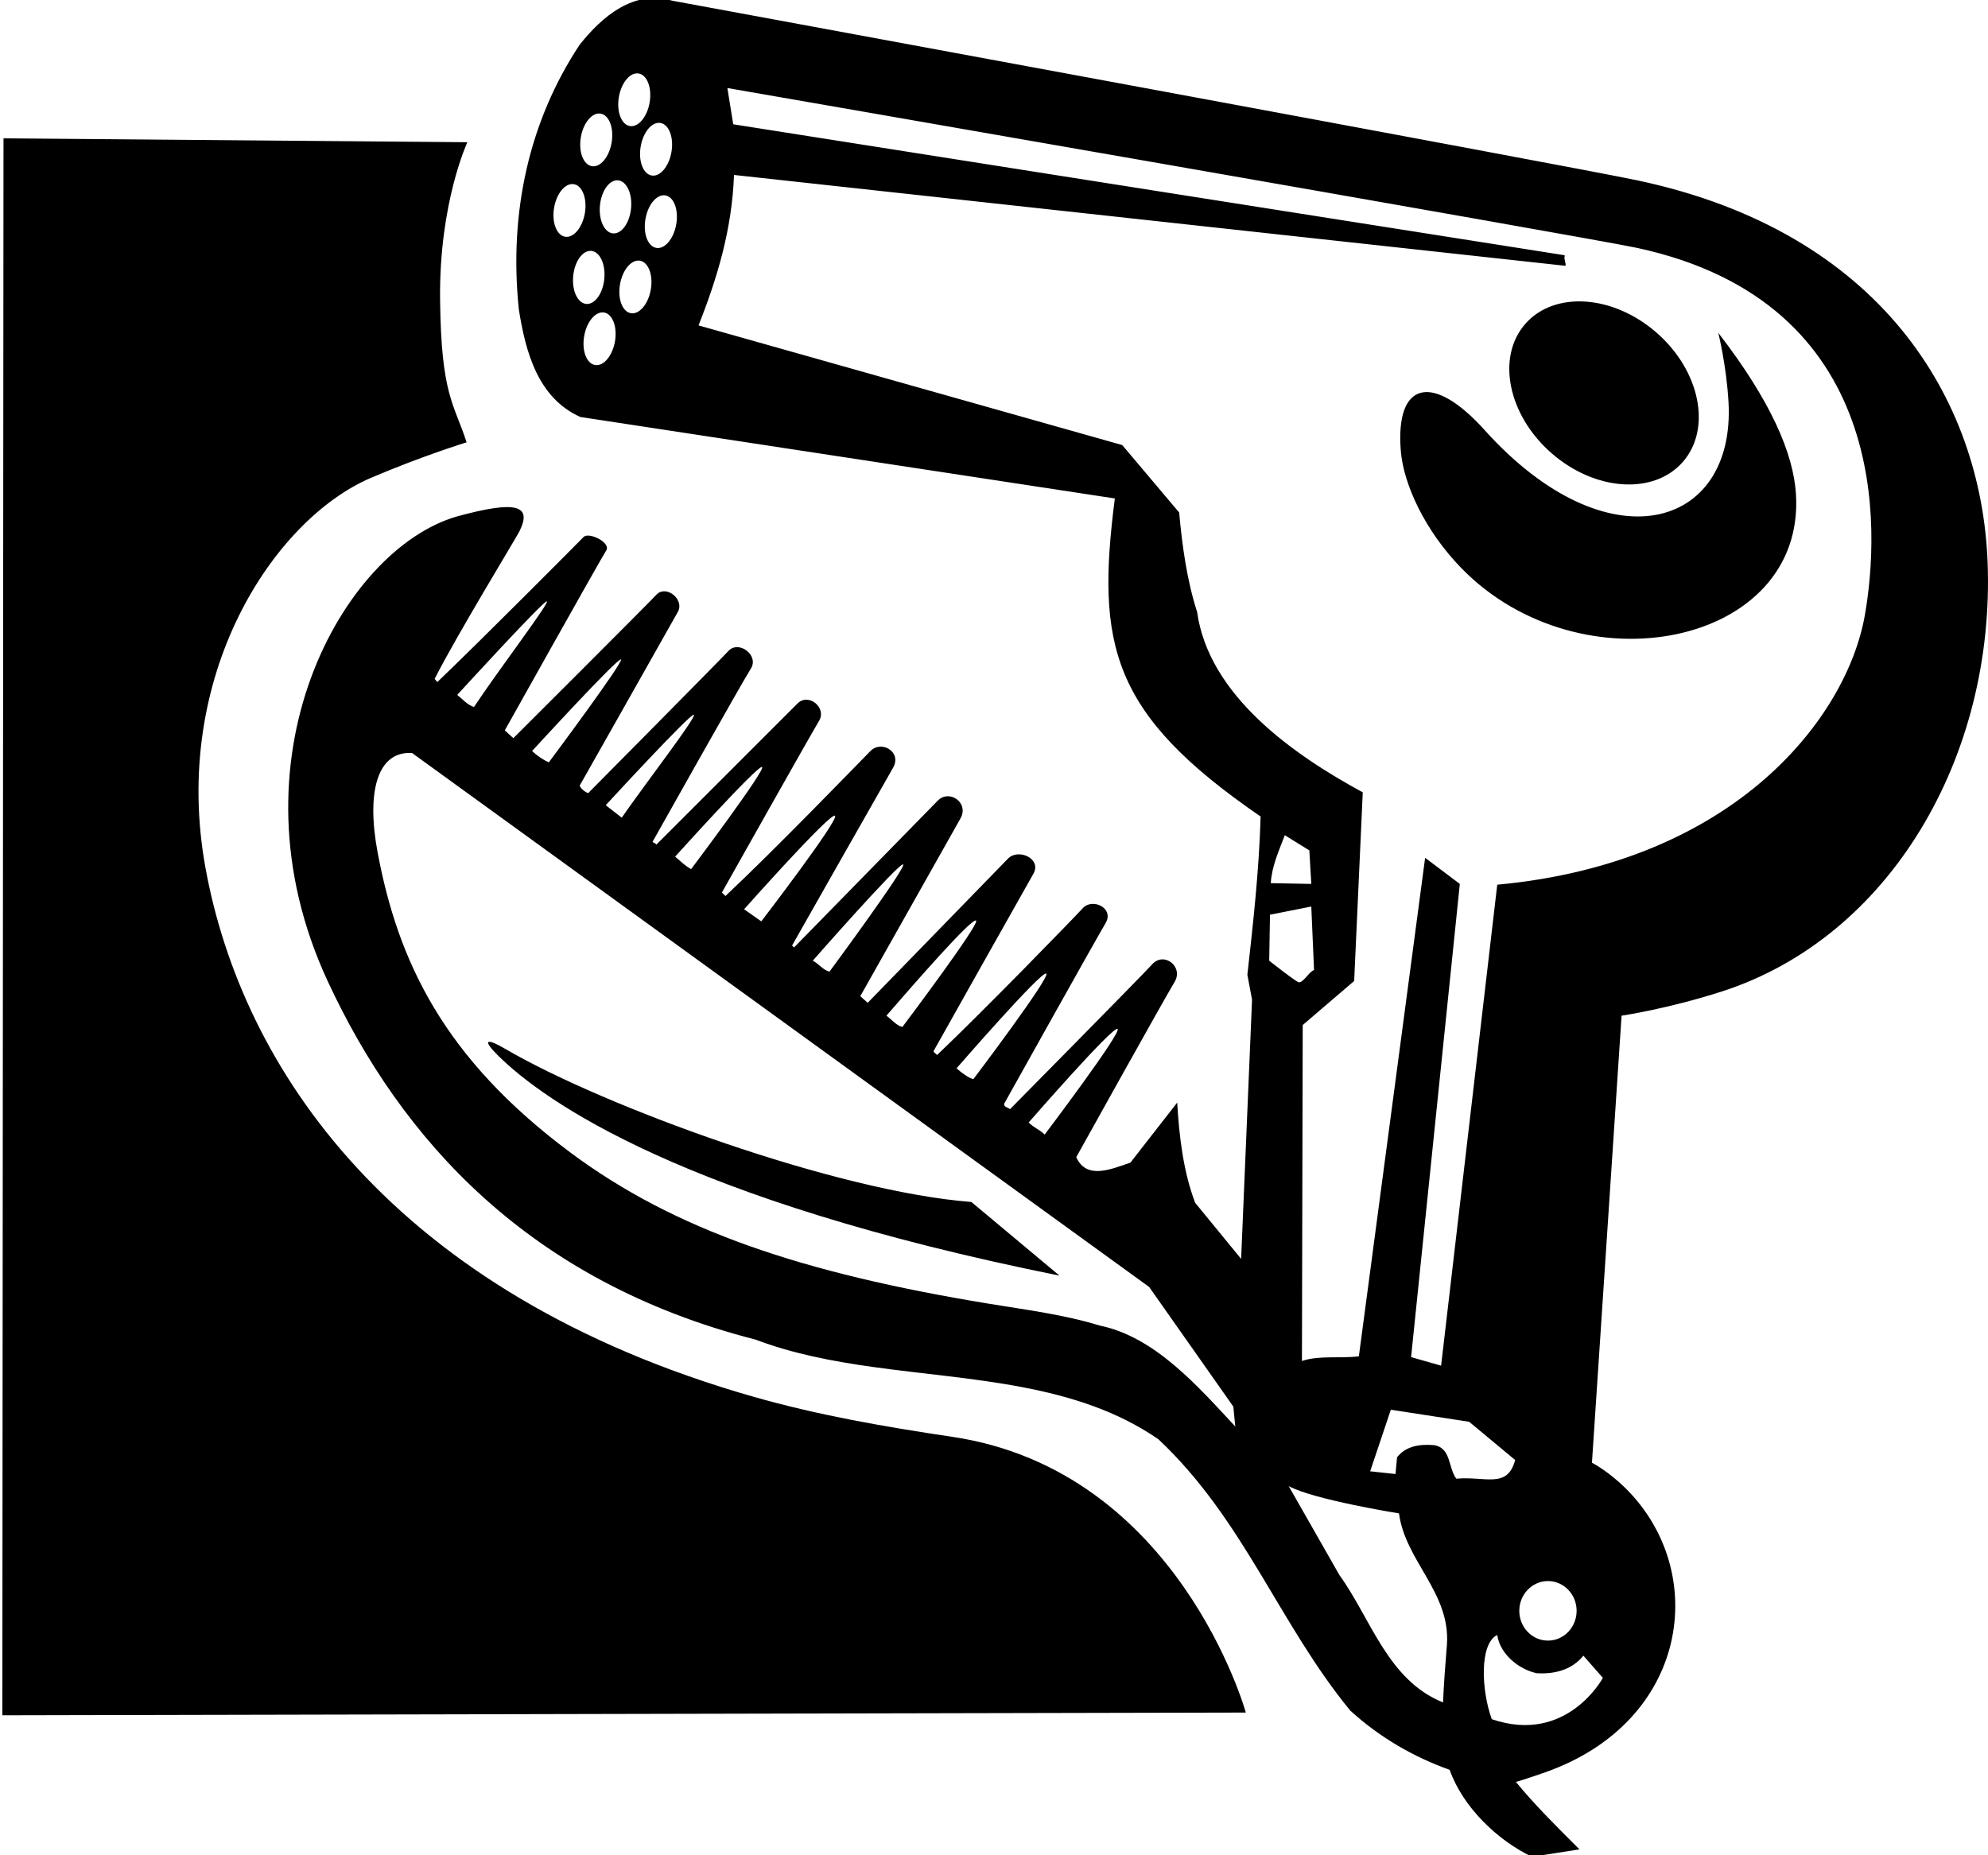 <?xml version="1.0" encoding="UTF-8"?>
<svg xmlns="http://www.w3.org/2000/svg" xmlns:xlink="http://www.w3.org/1999/xlink" width="510pt" height="476pt" viewBox="0 0 510 476" version="1.1">
<g id="surface1">
<path style=" stroke:none;fill-rule:nonzero;fill:rgb(0%,0%,0%);fill-opacity:1;" d="M 509.898 144.188 C 508.266 102.41 482.5 59.52 420.102 46.285 C 402.816 42.621 172.5 0.188 172.5 0.188 C 162.602 -2.715 154.5 4.188 148.699 11.488 C 135.801 30.988 130.5 54.387 133.102 79.387 C 134.801 90.086 137.898 102.086 148.898 106.988 L 286 127.887 C 281.164 165.52 285.043 183.172 323.398 209.488 C 323 223.285 321.5 236.688 320 250.09 L 321.199 256.488 L 318.398 322.988 L 306.602 308.59 C 303.602 300.688 302.5 291.688 302 282.887 L 290 298.285 C 284.875 300.062 278.699 302.688 276.102 296.887 C 276.102 296.887 298.875 255.938 301.301 251.988 C 303.727 248.035 298.625 244.062 295.602 247.387 C 292.574 250.715 259.102 284.59 259.102 284.59 C 258.602 284.09 257.5 284.09 257.602 283.188 C 257.602 283.188 281.25 240.812 283.602 236.887 C 285.949 232.965 280.25 230.312 277.801 232.988 C 275.352 235.66 252.898 258.785 240.398 270.688 C 240.102 270.285 239.199 269.887 239.602 269.488 C 239.602 269.488 262.875 228.062 265.102 224.188 C 267.324 220.312 261.25 217.562 258.602 220.285 C 255.949 223.012 222.602 257.285 222.602 257.285 L 220.699 255.59 C 220.699 255.59 244.125 214.062 246.398 209.988 C 248.676 205.91 243.5 202.438 240.602 205.387 C 237.699 208.34 203.699 243.09 203.699 243.09 L 203.199 242.59 C 203.199 242.59 226.75 201.062 229.102 196.988 C 231.449 192.91 226.125 189.812 223.301 192.688 C 220.477 195.562 198.602 218.188 186.102 229.887 L 185.199 228.988 C 185.199 228.988 208 188.438 210.102 184.988 C 212.199 181.535 207.375 177.688 204.602 180.488 C 201.824 183.285 168.398 216.688 168.398 216.688 C 168.102 216.285 167.699 216.285 167.398 215.988 C 167.398 215.988 190.375 175.062 192.602 171.586 C 194.824 168.113 189.5 164.188 186.898 166.988 C 184.301 169.785 150.898 203.488 150.898 203.488 C 150 203.188 149 202.285 148.699 201.586 C 148.699 201.586 172.125 160.188 173.898 156.988 C 175.676 153.785 170.875 149.938 168.398 152.586 C 165.926 155.238 131.699 189.387 131.699 189.387 L 129.5 187.387 C 129.5 187.387 154.375 142.938 155.48 141.309 C 156.906 139.207 151.02 136.395 149.699 137.785 C 148.773 138.762 123.801 163.887 112.199 174.988 L 111.5 174.188 C 117.102 163.086 132.402 138.047 133.281 136.266 C 136.523 129.684 132.645 128.273 117.164 132.52 C 87.965 140.98 57.656 194.832 84.059 251.723 C 102.906 292.328 135.641 328.809 193.801 343.688 C 203.301 347.297 213.477 349.254 223.855 350.707 C 249.418 354.281 276.219 354.777 297.199 369.285 C 319.102 389.887 328.102 416.59 346.398 438.887 C 354.102 445.887 362.699 450.789 371.898 454.086 C 375.199 463.488 384 472.086 393 476.387 L 405.199 474.488 C 399.5 468.789 393.801 463.188 388.898 457.188 C 388.898 457.188 391.84 456.332 396.445 454.703 C 433.332 441.672 438.555 403.457 417.266 382.082 C 412.621 377.422 408.398 375.285 408.398 375.285 L 416 260.59 C 416 260.59 427.836 258.855 441.699 254.387 C 484.879 240.48 511.855 194.129 509.898 144.188 Z M 286.699 263.988 C 287.875 264.812 268 291.09 268 291.09 C 266.699 289.785 265.102 289.285 263.898 287.988 C 263.898 287.988 285.523 263.16 286.699 263.988 Z M 268.398 249.785 C 269.625 250.562 249.699 276.887 249.699 276.887 C 248.398 276.488 246.699 275.285 245.398 274.09 C 245.398 274.09 267.176 249.012 268.398 249.785 Z M 250.398 236.188 C 251.5 236.938 231.5 263.488 231.5 263.488 C 229.898 263.09 228.801 261.59 227.398 260.59 C 234.602 252.285 249.301 235.438 250.398 236.188 Z M 231.699 221.785 C 232.625 222.438 212.801 249.285 212.801 249.285 C 211.102 248.887 210 247.188 208.5 246.488 C 208.5 246.488 230.773 221.137 231.699 221.785 Z M 214.199 209.285 C 215.5 210.062 195.301 236.387 195.301 236.387 L 190.898 233.285 C 190.898 233.285 212.898 208.512 214.199 209.285 Z M 195.5 196.785 C 196.625 197.312 177.301 222.988 177.301 222.988 C 175.801 222.188 174.5 220.887 173.199 219.785 C 173.199 219.785 194.375 196.262 195.5 196.785 Z M 178 183.387 C 178.75 183.938 165.602 200.988 159.5 209.785 L 155.398 206.586 C 155.398 206.586 177.25 182.84 178 183.387 Z M 159.301 169.188 C 160.125 169.688 140.801 195.586 140.801 195.586 C 139.199 194.887 137.801 193.887 136.5 192.688 C 136.5 192.688 158.477 168.688 159.301 169.188 Z M 140.301 154.285 C 141 154.688 127.602 172.285 121.602 181.387 C 119.898 180.887 118.699 179.387 117.301 178.285 C 117.301 178.285 139.602 153.887 140.301 154.285 Z M 282.102 340.09 C 272.965 337.277 263.141 336.047 253.457 334.453 C 205.961 326.637 173.203 315.723 146.273 295.66 C 113.715 271.402 102.117 246.559 96.891 218.805 C 93.93 203.086 96.805 192.68 105.699 193.188 L 294.801 330.188 L 316.398 360.887 L 316.898 365.988 C 307.301 355.688 296.301 342.988 282.102 340.09 Z M 169.43 31.547 C 171.613 31.91 172.883 35.223 172.262 38.945 C 171.641 42.672 169.367 45.395 167.188 45.031 C 165.004 44.668 163.734 41.355 164.355 37.633 C 164.977 33.906 167.246 31.184 169.43 31.547 Z M 158.758 24.938 C 159.379 21.215 161.648 18.492 163.836 18.855 C 166.016 19.219 167.281 22.531 166.664 26.254 C 166.043 29.98 163.77 32.703 161.59 32.34 C 159.406 31.977 158.141 28.66 158.758 24.938 Z M 158.57 46.27 C 160.773 46.488 162.258 49.711 161.891 53.465 C 161.523 57.223 159.438 60.094 157.234 59.879 C 155.031 59.66 153.547 56.441 153.914 52.684 C 154.285 48.926 156.367 46.055 158.57 46.27 Z M 149.008 35.238 C 149.625 31.516 151.898 28.789 154.078 29.152 C 156.266 29.516 157.531 32.828 156.91 36.555 C 156.289 40.277 154.02 43.004 151.836 42.637 C 149.652 42.273 148.387 38.961 149.008 35.238 Z M 144.973 60.738 C 142.789 60.375 141.52 57.062 142.141 53.34 C 142.762 49.613 145.035 46.891 147.215 47.254 C 149.398 47.617 150.664 50.93 150.047 54.652 C 149.426 58.379 147.152 61.102 144.973 60.738 Z M 147.051 70.781 C 147.422 67.027 149.504 64.156 151.707 64.371 C 153.91 64.59 155.395 67.809 155.027 71.566 C 154.656 75.324 152.574 78.191 150.371 77.977 C 148.168 77.762 146.684 74.539 147.051 70.781 Z M 157.762 87.605 C 157.113 91.324 154.82 94.031 152.641 93.648 C 150.461 93.27 149.219 89.949 149.863 86.23 C 150.512 82.512 152.805 79.805 154.984 80.184 C 157.164 80.562 158.406 83.887 157.762 87.605 Z M 166.953 74.309 C 166.305 78.027 164.012 80.734 161.836 80.355 C 159.652 79.973 158.41 76.652 159.059 72.934 C 159.707 69.215 162 66.508 164.18 66.887 C 166.359 67.266 167.602 70.59 166.953 74.309 Z M 173.48 57.555 C 172.832 61.273 170.539 63.98 168.359 63.602 C 166.18 63.223 164.938 59.898 165.586 56.18 C 166.23 52.461 168.523 49.754 170.703 50.133 C 172.887 50.512 174.129 53.836 173.48 57.555 Z M 336.398 232.586 L 337.102 248.887 C 335.82 249.312 334.59 251.867 333.266 252.047 C 332.727 252.113 325.602 246.488 325.602 246.488 L 325.801 234.688 Z M 326 226.586 C 326.301 222.086 328.102 218.285 329.602 214.285 L 335.898 218.188 L 336.398 226.785 Z M 371.199 421.887 C 370.801 426.887 370.398 431.789 370.199 436.789 C 356 431.086 351.699 415.285 343.602 404.09 L 330.602 381.285 C 337 384.785 358.898 388.285 358.898 388.285 C 360.5 400.488 372.102 408.59 371.199 421.887 Z M 373.602 379.387 C 371.5 376.59 372.301 371.59 368 370.785 C 364.301 370.488 360.801 370.887 358.398 373.887 L 358 378.188 L 351.5 377.488 L 356.801 361.688 L 376.898 364.785 L 388.699 374.59 C 386.699 382.09 381 378.688 373.602 379.387 Z M 411.199 430.488 C 411.199 430.488 402 447.688 382.699 441.086 C 380 433.688 379.5 421.688 384.102 419.488 C 384.801 424.387 389.602 428.289 394.199 429.289 C 398.898 429.586 403.301 428.387 406.199 424.789 Z M 389.758 413.285 C 389.758 409.07 393.051 405.648 397.113 405.648 C 401.176 405.648 404.465 409.07 404.465 413.285 C 404.465 417.504 401.176 420.926 397.113 420.926 C 393.051 420.926 389.758 417.504 389.758 413.285 Z M 478.398 157.887 C 473.848 183.766 445.52 221.273 384.102 226.988 L 369.699 350.387 L 362 348.188 L 374.5 226.785 L 365.602 220.086 L 348.602 347.988 C 343.801 348.59 338.398 347.688 334 349.188 L 334.199 262.988 L 347.398 251.688 L 349.602 203.285 C 331.898 193.688 310.102 178.488 307.102 156.988 C 304.5 148.887 303.301 140.285 302.5 131.488 L 287.898 114.188 L 179.199 83.488 C 184 71.387 187.801 58.785 188.301 44.887 L 401.5 68.188 C 402 68.188 401.102 66.387 401.398 65.785 L 401.398 65.488 L 188.102 31.887 L 186.602 22.586 C 186.602 22.586 407.801 60.988 419.898 63.586 C 485.242 77.629 482.227 136.148 478.398 157.887 Z M 319.602 439.387 L 0.602 440.086 L 0.898 35.488 L 119.898 36.488 C 119.898 36.488 112.633 52.055 112.898 76.785 C 113.164 101.52 116.5 103.52 119.699 113.488 C 119.699 113.488 108.516 116.91 95.199 122.586 C 70.242 133.227 43.777 173.27 52.688 222.527 C 61.961 273.801 100.527 331.875 193.309 358.363 C 209.641 363.023 226.406 365.98 244.324 368.648 C 302.391 377.293 319.602 439.387 319.602 439.387 Z M 440.801 85.387 C 454.344 102.914 460.066 116.371 460.73 126.703 C 463.227 165.648 405.648 177.297 374.91 145.773 C 365.531 136.156 360.055 124.223 359.363 115.699 C 357.906 97.777 367.559 95.562 380.844 110.324 C 412.383 145.363 445.27 135.809 443.43 103.164 C 442.895 93.73 440.801 85.387 440.801 85.387 Z M 249.199 308.387 L 271.801 327.285 C 175.113 307.848 139.629 282.523 127.816 270.867 C 123.77 266.875 124.461 266.094 129.785 269.203 C 154.914 283.863 214.48 305.719 249.199 308.387 Z M 391.305 83.09 C 398.773 74.578 413.871 75.613 425.027 85.398 C 436.18 95.188 439.164 110.023 431.695 118.535 C 424.227 127.047 409.129 126.012 397.977 116.227 C 386.82 106.438 383.836 91.602 391.305 83.09 "/>
</g>
</svg>
